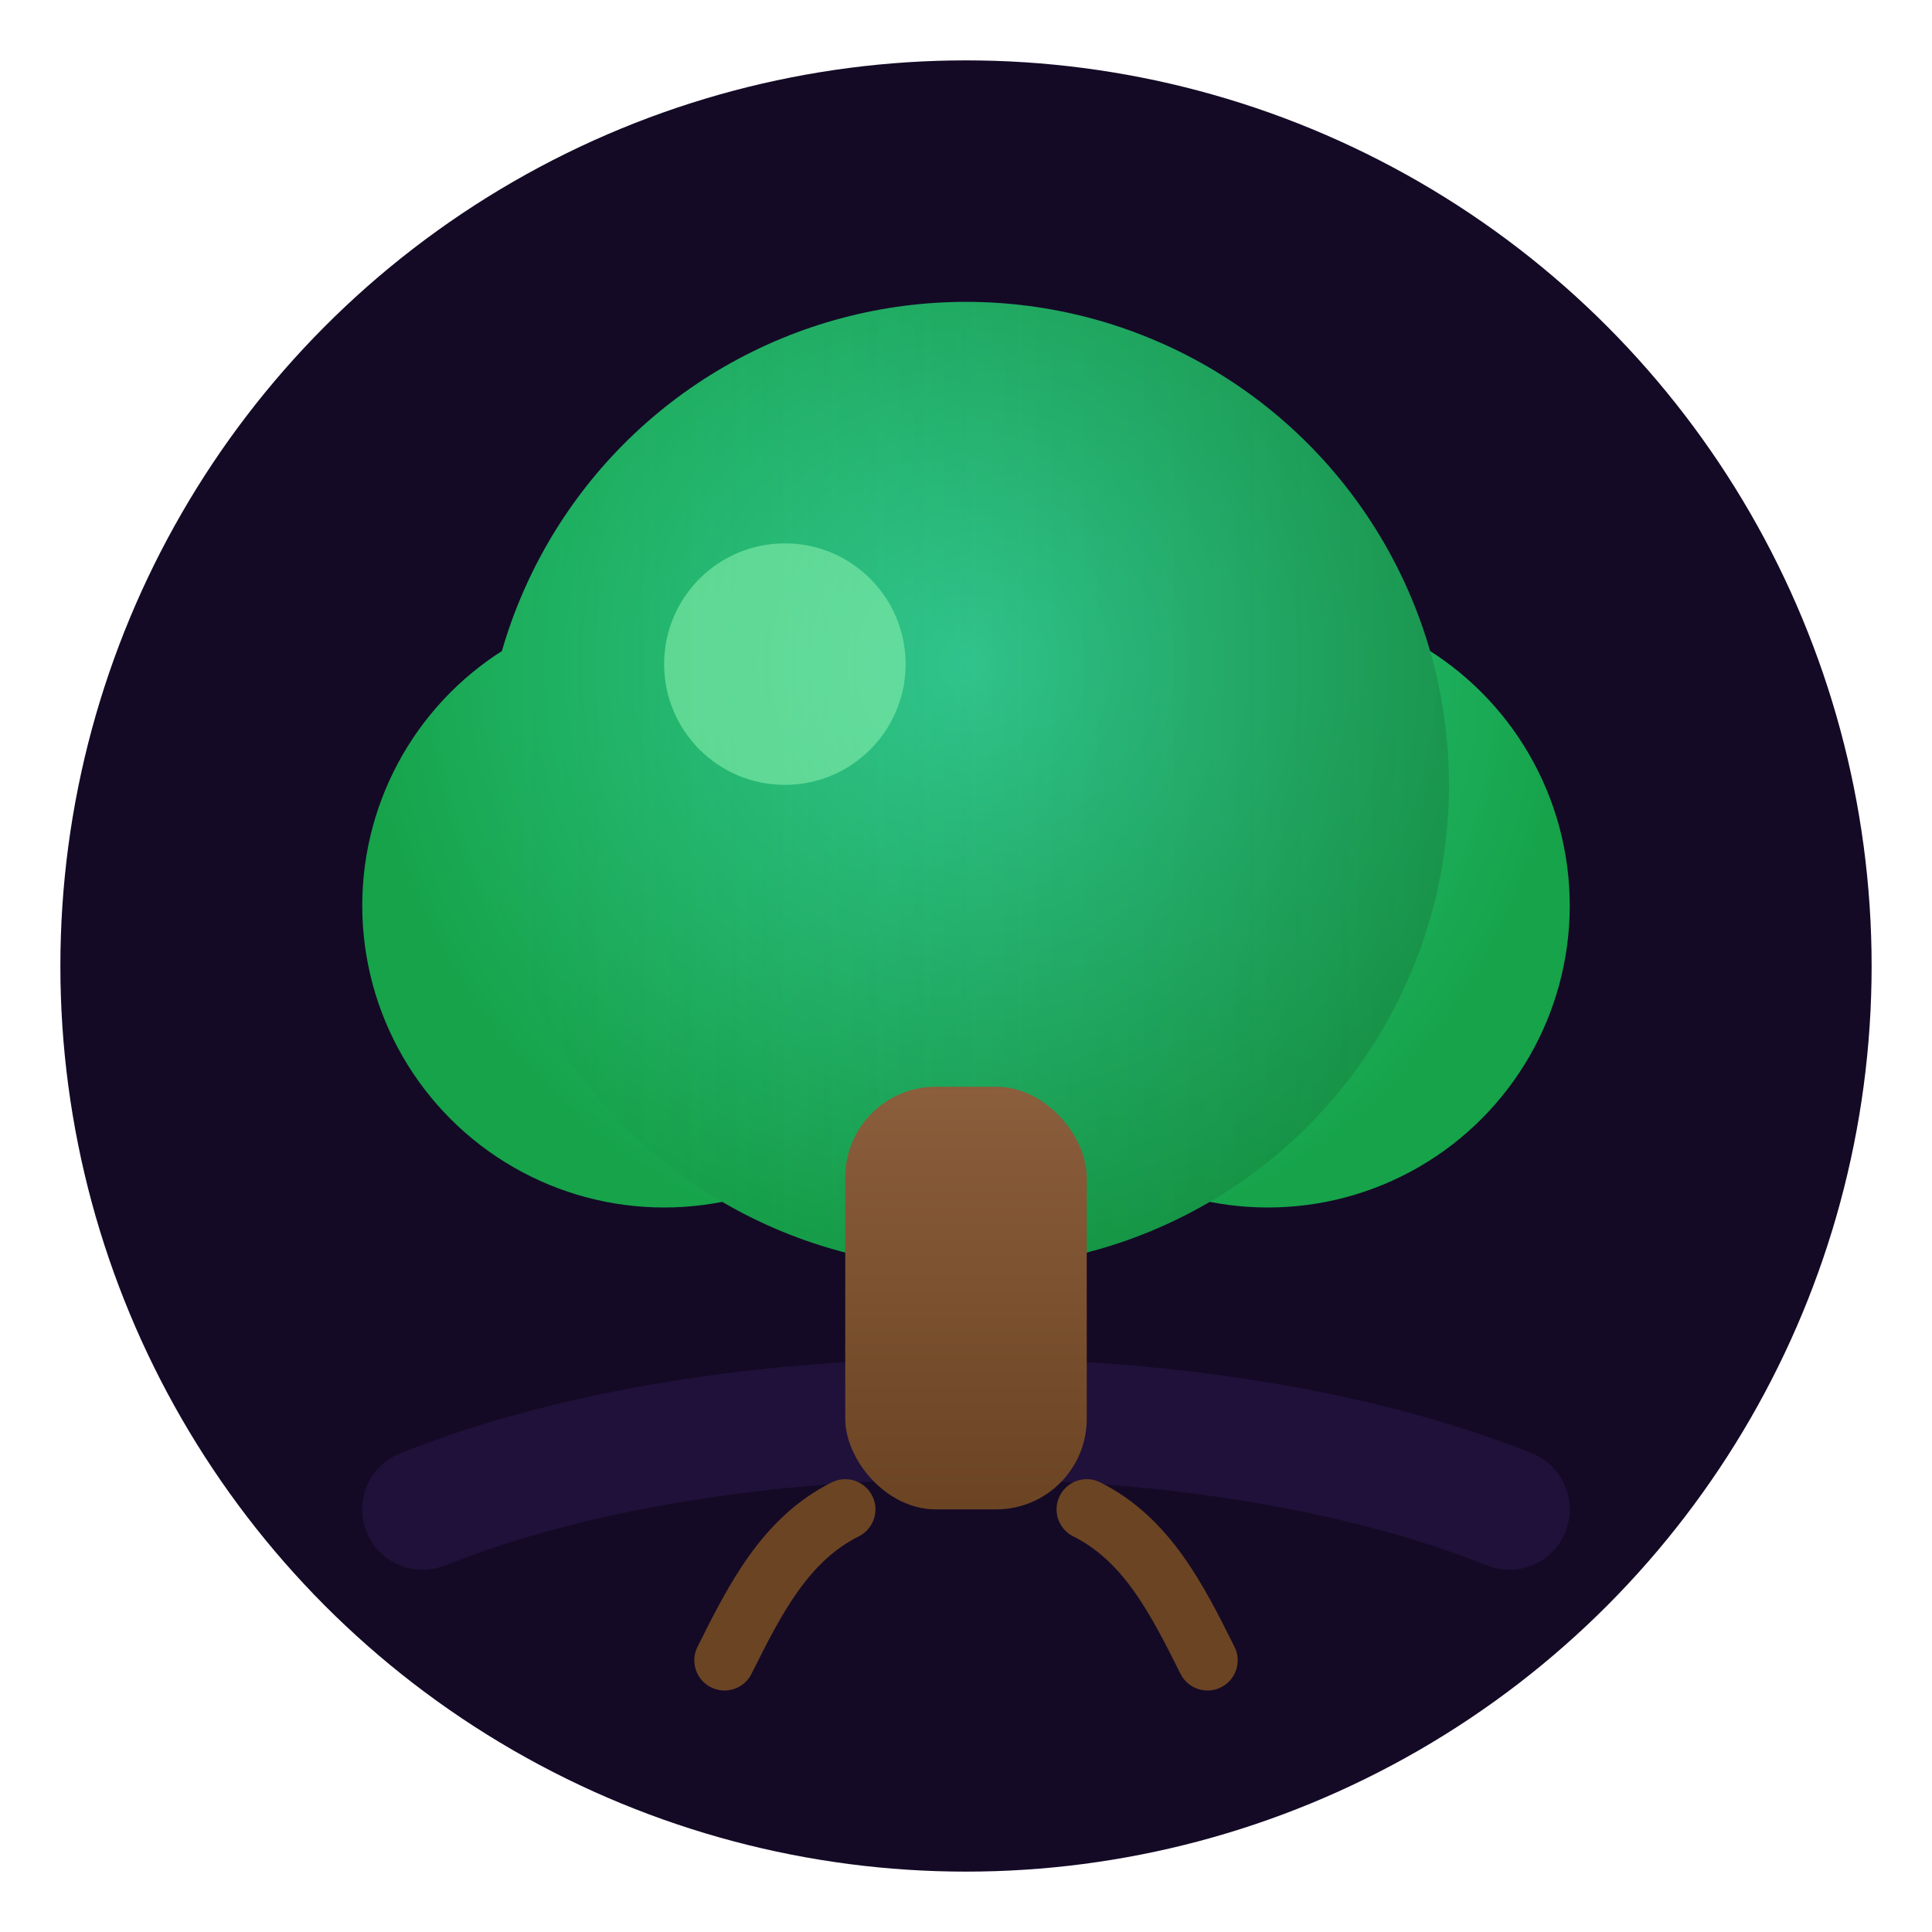 <svg xmlns="http://www.w3.org/2000/svg" viewBox="0 0 64 64" fill="none">
  <defs>
    <!-- Canopy gradients (emoji-like greens) -->
    <radialGradient id="canopyLight" cx="32" cy="22" r="20" gradientUnits="userSpaceOnUse">
      <stop offset="0" stop-color="#34d399"/>
      <stop offset="1" stop-color="#16a34a"/>
    </radialGradient>
    <linearGradient id="trunk" x1="0" x2="0" y1="0" y2="1">
      <stop offset="0" stop-color="#8B5E3C"/>
      <stop offset="1" stop-color="#6B4423"/>
    </linearGradient>
    <linearGradient id="shadow" x1="0" x2="1" y1="0" y2="0">
      <stop offset="0" stop-color="#14532d" stop-opacity="0.0"/>
      <stop offset="1" stop-color="#14532d" stop-opacity="0.25"/>
    </linearGradient>
  </defs>

  <!-- Circular backdrop to match site palette -->
  <circle cx="32" cy="32" r="30" fill="#140a26"/>

  <!-- Ground arc subtle -->
  <path d="M14 50 C24 46, 40 46, 50 50" fill="none" stroke="#20113a" stroke-width="4" stroke-linecap="round"/>

  <!-- Emoji-like canopy formed by overlapping circles -->
  <g>
    <circle cx="32" cy="26" r="16" fill="url(#canopyLight)"/>
    <circle cx="22" cy="30" r="10" fill="url(#canopyLight)"/>
    <circle cx="42" cy="30" r="10" fill="url(#canopyLight)"/>
    <!-- Right-side shading to add volume -->
    <path d="M32 10 a16 16 0 1 0 0 32 a16 16 0 0 0 0-32z" fill="url(#shadow)"/>
  </g>

  <!-- Trunk (rounded) -->
  <rect x="28" y="36" width="8" height="14" rx="3" fill="url(#trunk)"/>
  <!-- Small roots -->
  <path d="M28 50 C26 51, 25 53, 24 55" stroke="#6B4423" stroke-width="2" stroke-linecap="round"/>
  <path d="M36 50 C38 51, 39 53, 40 55" stroke="#6B4423" stroke-width="2" stroke-linecap="round"/>

  <!-- Canopy highlight -->
  <circle cx="26" cy="22" r="4" fill="#86efac" fill-opacity="0.6"/>
</svg>
